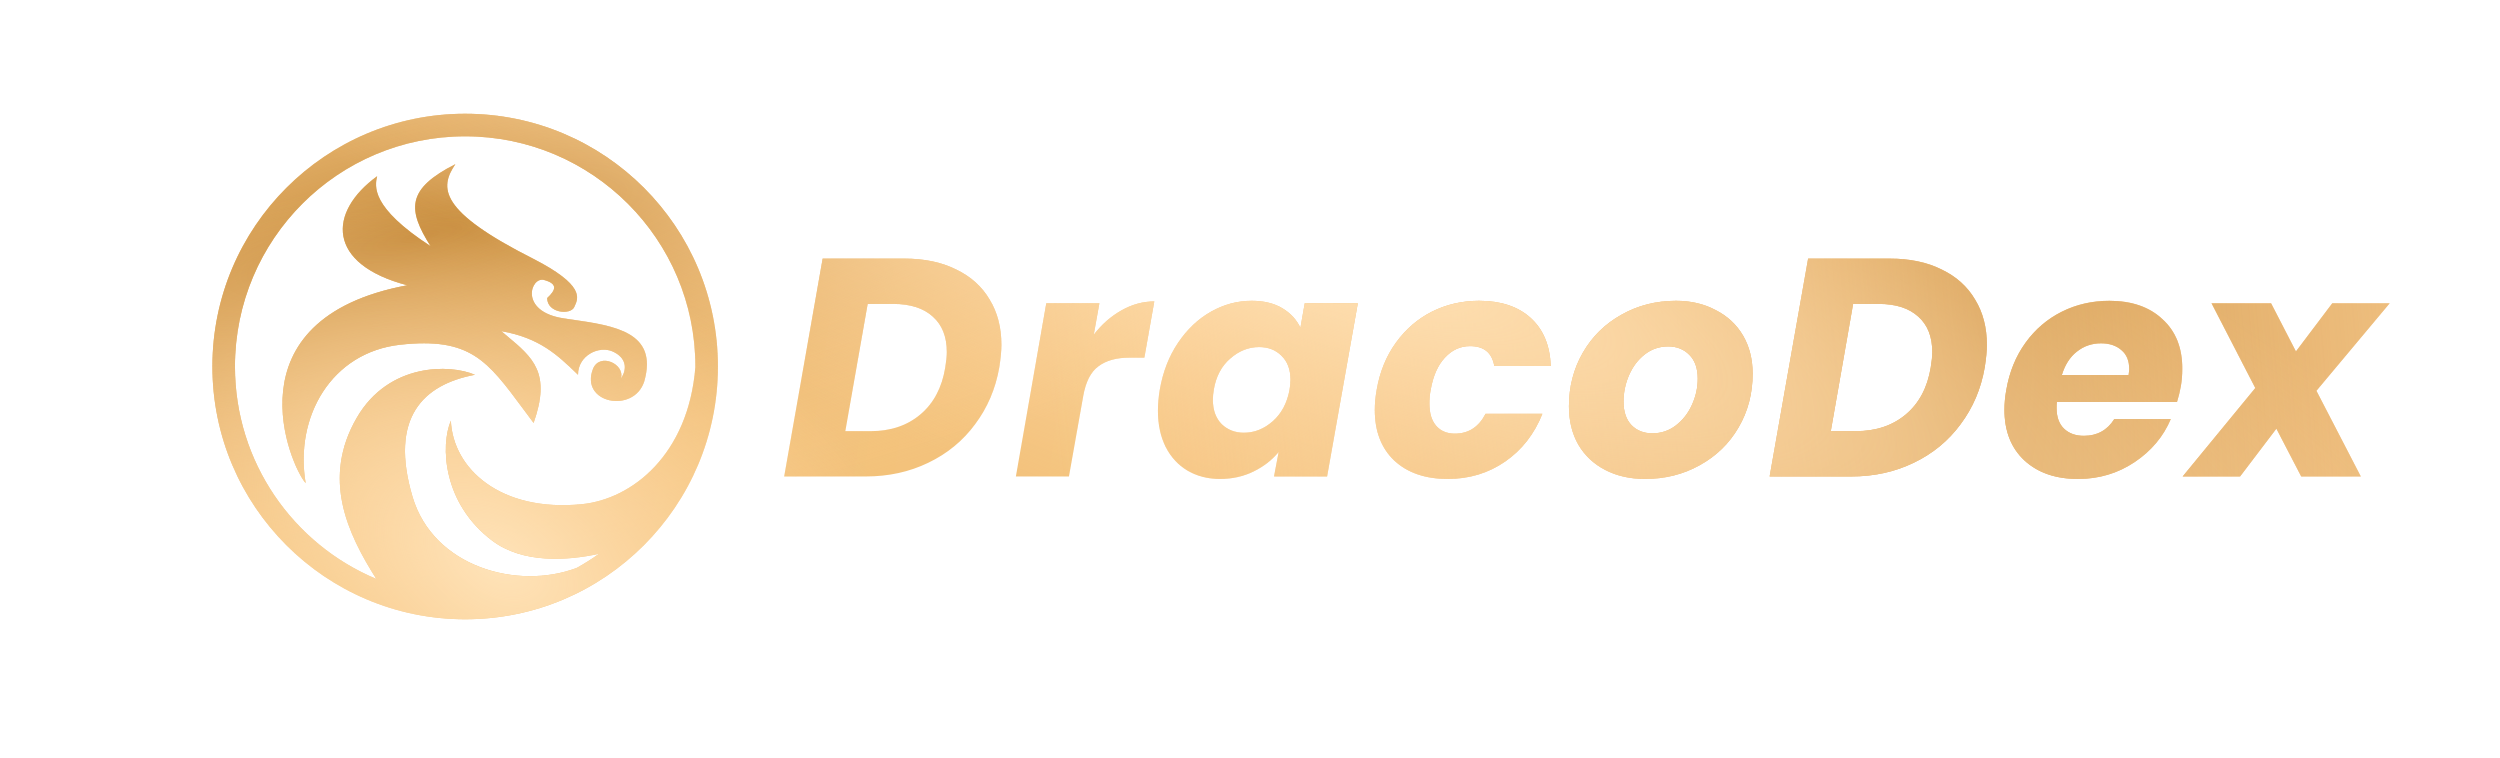 <svg width="211" height="64" viewBox="0 0 211 64" fill="none" xmlns="http://www.w3.org/2000/svg">
<g filter="url(#filter0_ii_774_3128)">
<path fill-rule="evenodd" clip-rule="evenodd" d="M48.799 47.923C49.444 47.564 50.067 47.169 50.665 46.741C47.939 47.335 44.219 47.563 41.653 45.633C37.469 42.486 37.272 37.6 38.16 35.505C38.338 39.551 42.342 43.239 49.208 42.553C53.48 42.126 58.196 38.351 58.795 31.007L58.795 30.933C58.795 20.203 50.097 11.505 39.367 11.505C28.637 11.505 19.938 20.203 19.938 30.933C19.938 39.004 24.859 45.925 31.864 48.86C29.395 44.962 27.263 40.356 30.224 35.251C32.912 30.616 38.097 30.722 40.192 31.632C35.811 32.457 32.954 35.251 34.922 41.918C36.668 47.832 43.762 49.849 48.799 47.923ZM39.367 52.267C51.149 52.267 60.7 42.715 60.7 30.933C60.7 19.151 51.149 9.6 39.367 9.6C27.585 9.6 18.033 19.151 18.033 30.933C18.033 42.715 27.585 52.267 39.367 52.267ZM45.144 21.854C37.081 17.791 37.208 15.822 38.541 13.854C34.414 15.949 34.478 17.664 36.446 20.775C31.367 17.473 31.748 15.695 31.938 14.87C27.748 17.918 27.684 22.299 34.478 24.076C19.24 26.933 24.637 39.378 25.906 40.775C24.954 35.188 28.065 29.727 33.906 29.092C39.774 28.454 41.23 30.419 44.255 34.502C44.537 34.882 44.831 35.28 45.144 35.695C46.631 31.474 45.11 30.203 42.877 28.338L42.877 28.338L42.876 28.337L42.876 28.337C42.725 28.211 42.571 28.082 42.414 27.949C45.645 28.509 47.173 29.979 48.784 31.529L48.891 31.632C48.891 29.981 50.668 29.156 51.811 29.664C52.954 30.172 53.081 31.124 52.51 31.949C52.891 30.743 50.732 29.727 50.16 31.124C49.017 34.045 53.589 34.934 54.478 32.203C55.671 28.029 51.99 27.495 48.381 26.972C48.148 26.939 47.915 26.905 47.684 26.87C43.875 26.299 44.891 23.314 46.033 23.632C47.176 23.949 47.049 24.457 46.287 25.156C46.287 26.426 48.256 26.616 48.573 25.918C48.584 25.894 48.595 25.87 48.607 25.845L48.607 25.845L48.607 25.844C48.933 25.143 49.435 24.061 45.144 21.854ZM80.803 22.742C79.581 22.131 78.123 21.826 76.428 21.826H69.539L66.291 40.214H73.18C75.101 40.214 76.856 39.83 78.445 39.062C80.052 38.293 81.371 37.211 82.401 35.813C83.449 34.416 84.13 32.819 84.444 31.02C84.566 30.252 84.627 29.614 84.627 29.108C84.627 27.641 84.296 26.366 83.632 25.283C82.986 24.183 82.043 23.336 80.803 22.742ZM77.791 34.975C76.673 35.918 75.267 36.39 73.573 36.39H71.452L73.338 25.65H75.486C76.935 25.65 78.053 26.008 78.838 26.724C79.624 27.422 80.017 28.418 80.017 29.71C80.017 30.059 79.974 30.496 79.886 31.02C79.607 32.714 78.908 34.032 77.791 34.975ZM94.753 26.2C93.88 26.689 93.103 27.37 92.422 28.243L92.894 25.598H88.414L85.847 40.214H90.326L91.531 33.43C91.741 32.225 92.169 31.387 92.815 30.915C93.461 30.426 94.343 30.182 95.461 30.182H96.692L97.53 25.44C96.57 25.44 95.644 25.694 94.753 26.2ZM97.995 32.88C98.256 31.378 98.772 30.059 99.54 28.924C100.308 27.789 101.234 26.916 102.317 26.305C103.399 25.694 104.543 25.388 105.748 25.388C106.778 25.388 107.643 25.598 108.341 26.017C109.04 26.436 109.546 26.986 109.861 27.667L110.227 25.598H114.707L112.113 40.214H107.634L108.027 38.145C107.468 38.826 106.761 39.376 105.905 39.795C105.05 40.214 104.107 40.424 103.076 40.424C102.046 40.424 101.129 40.188 100.326 39.716C99.54 39.245 98.929 38.581 98.492 37.726C98.056 36.852 97.837 35.831 97.837 34.661C97.837 34.102 97.89 33.508 97.995 32.88ZM108.944 32.906C108.996 32.592 109.022 32.303 109.022 32.041C109.022 31.186 108.769 30.513 108.263 30.024C107.774 29.535 107.145 29.291 106.377 29.291C105.486 29.291 104.674 29.614 103.941 30.26C103.207 30.889 102.744 31.762 102.552 32.88C102.5 33.194 102.474 33.482 102.474 33.744C102.474 34.6 102.718 35.281 103.207 35.787C103.714 36.276 104.342 36.521 105.093 36.521C105.984 36.521 106.796 36.198 107.529 35.551C108.263 34.905 108.734 34.023 108.944 32.906ZM117.921 28.924C117.1 30.059 116.559 31.387 116.297 32.906C116.192 33.5 116.14 34.067 116.14 34.608C116.14 36.407 116.69 37.83 117.79 38.878C118.908 39.908 120.409 40.424 122.295 40.424C124.112 40.424 125.727 39.935 127.141 38.957C128.556 37.979 129.604 36.634 130.285 34.923H125.491C124.915 36.041 124.051 36.599 122.898 36.599C122.234 36.599 121.71 36.381 121.326 35.944C120.942 35.508 120.75 34.879 120.75 34.058C120.75 33.657 120.785 33.273 120.855 32.906C121.064 31.718 121.466 30.81 122.06 30.182C122.653 29.535 123.361 29.212 124.182 29.212C125.352 29.212 126.033 29.771 126.225 30.889H130.992C130.922 29.142 130.355 27.789 129.289 26.829C128.224 25.868 126.775 25.388 124.941 25.388C123.509 25.388 122.182 25.694 120.96 26.305C119.755 26.916 118.742 27.789 117.921 28.924ZM138.941 40.424C137.684 40.424 136.566 40.17 135.588 39.664C134.61 39.158 133.851 38.442 133.31 37.516C132.786 36.591 132.524 35.517 132.524 34.294C132.524 32.635 132.917 31.125 133.702 29.762C134.488 28.4 135.571 27.335 136.951 26.567C138.33 25.781 139.867 25.388 141.561 25.388C142.818 25.388 143.936 25.65 144.914 26.174C145.909 26.68 146.677 27.396 147.219 28.322C147.76 29.247 148.031 30.321 148.031 31.544C148.031 33.22 147.629 34.739 146.826 36.102C146.04 37.446 144.949 38.503 143.552 39.271C142.172 40.039 140.635 40.424 138.941 40.424ZM139.57 36.573C140.303 36.573 140.958 36.355 141.535 35.918C142.128 35.464 142.582 34.888 142.897 34.189C143.229 33.473 143.394 32.731 143.394 31.963C143.394 31.09 143.159 30.417 142.687 29.946C142.216 29.474 141.622 29.239 140.906 29.239C140.155 29.239 139.491 29.466 138.915 29.92C138.356 30.356 137.92 30.933 137.605 31.648C137.291 32.364 137.134 33.115 137.134 33.901C137.134 34.757 137.361 35.42 137.815 35.892C138.269 36.346 138.854 36.573 139.57 36.573ZM163.976 22.742C162.754 22.131 161.295 21.826 159.602 21.826H152.712L149.464 40.214H156.353C158.274 40.214 160.029 39.83 161.618 39.062C163.225 38.293 164.544 37.211 165.574 35.813C166.622 34.416 167.303 32.819 167.617 31.02C167.739 30.252 167.8 29.614 167.8 29.108C167.8 27.641 167.469 26.366 166.805 25.283C166.159 24.183 165.216 23.336 163.976 22.742ZM160.964 34.975C159.846 35.918 158.44 36.39 156.746 36.39H154.625L156.511 25.65H158.659C160.108 25.65 161.226 26.008 162.011 26.724C162.797 27.422 163.19 28.418 163.19 29.71C163.19 30.059 163.147 30.496 163.059 31.02C162.78 32.714 162.081 34.032 160.964 34.975ZM178.136 25.388C180.022 25.388 181.515 25.903 182.615 26.933C183.733 27.946 184.292 29.335 184.292 31.098C184.292 31.675 184.248 32.19 184.161 32.644C184.091 33.045 183.986 33.473 183.846 33.927H173.709C173.691 34.032 173.683 34.198 173.683 34.425C173.683 35.194 173.892 35.779 174.311 36.18C174.731 36.582 175.289 36.783 175.988 36.783C177.106 36.783 177.961 36.311 178.555 35.368H183.322C182.694 36.852 181.672 38.066 180.258 39.009C178.843 39.952 177.254 40.424 175.49 40.424C173.604 40.424 172.094 39.9 170.959 38.852C169.841 37.804 169.282 36.381 169.282 34.582C169.282 34.041 169.334 33.482 169.439 32.906C169.701 31.387 170.243 30.059 171.063 28.924C171.884 27.789 172.906 26.916 174.128 26.305C175.35 25.694 176.686 25.388 178.136 25.388ZM179.76 31.648C179.795 31.404 179.812 31.238 179.812 31.151C179.812 30.452 179.594 29.92 179.157 29.553C178.721 29.169 178.145 28.977 177.429 28.977C176.66 28.977 175.979 29.212 175.385 29.684C174.809 30.138 174.39 30.793 174.128 31.648H179.76ZM194.33 40.214H199.359L195.613 32.984L201.795 25.598H196.949L193.884 29.658L191.789 25.598H186.759L190.453 32.749L184.323 40.214H189.169L192.234 36.18L194.33 40.214Z" fill="url(#paint0_linear_774_3128)"/>
<path fill-rule="evenodd" clip-rule="evenodd" d="M48.799 47.923C49.444 47.564 50.067 47.169 50.665 46.741C47.939 47.335 44.219 47.563 41.653 45.633C37.469 42.486 37.272 37.6 38.16 35.505C38.338 39.551 42.342 43.239 49.208 42.553C53.48 42.126 58.196 38.351 58.795 31.007L58.795 30.933C58.795 20.203 50.097 11.505 39.367 11.505C28.637 11.505 19.938 20.203 19.938 30.933C19.938 39.004 24.859 45.925 31.864 48.86C29.395 44.962 27.263 40.356 30.224 35.251C32.912 30.616 38.097 30.722 40.192 31.632C35.811 32.457 32.954 35.251 34.922 41.918C36.668 47.832 43.762 49.849 48.799 47.923ZM39.367 52.267C51.149 52.267 60.7 42.715 60.7 30.933C60.7 19.151 51.149 9.6 39.367 9.6C27.585 9.6 18.033 19.151 18.033 30.933C18.033 42.715 27.585 52.267 39.367 52.267ZM45.144 21.854C37.081 17.791 37.208 15.822 38.541 13.854C34.414 15.949 34.478 17.664 36.446 20.775C31.367 17.473 31.748 15.695 31.938 14.87C27.748 17.918 27.684 22.299 34.478 24.076C19.24 26.933 24.637 39.378 25.906 40.775C24.954 35.188 28.065 29.727 33.906 29.092C39.774 28.454 41.23 30.419 44.255 34.502C44.537 34.882 44.831 35.28 45.144 35.695C46.631 31.474 45.11 30.203 42.877 28.338L42.877 28.338L42.876 28.337L42.876 28.337C42.725 28.211 42.571 28.082 42.414 27.949C45.645 28.509 47.173 29.979 48.784 31.529L48.891 31.632C48.891 29.981 50.668 29.156 51.811 29.664C52.954 30.172 53.081 31.124 52.51 31.949C52.891 30.743 50.732 29.727 50.16 31.124C49.017 34.045 53.589 34.934 54.478 32.203C55.671 28.029 51.99 27.495 48.381 26.972C48.148 26.939 47.915 26.905 47.684 26.87C43.875 26.299 44.891 23.314 46.033 23.632C47.176 23.949 47.049 24.457 46.287 25.156C46.287 26.426 48.256 26.616 48.573 25.918C48.584 25.894 48.595 25.87 48.607 25.845L48.607 25.845L48.607 25.844C48.933 25.143 49.435 24.061 45.144 21.854ZM80.803 22.742C79.581 22.131 78.123 21.826 76.428 21.826H69.539L66.291 40.214H73.18C75.101 40.214 76.856 39.83 78.445 39.062C80.052 38.293 81.371 37.211 82.401 35.813C83.449 34.416 84.13 32.819 84.444 31.02C84.566 30.252 84.627 29.614 84.627 29.108C84.627 27.641 84.296 26.366 83.632 25.283C82.986 24.183 82.043 23.336 80.803 22.742ZM77.791 34.975C76.673 35.918 75.267 36.39 73.573 36.39H71.452L73.338 25.65H75.486C76.935 25.65 78.053 26.008 78.838 26.724C79.624 27.422 80.017 28.418 80.017 29.71C80.017 30.059 79.974 30.496 79.886 31.02C79.607 32.714 78.908 34.032 77.791 34.975ZM94.753 26.2C93.88 26.689 93.103 27.37 92.422 28.243L92.894 25.598H88.414L85.847 40.214H90.326L91.531 33.43C91.741 32.225 92.169 31.387 92.815 30.915C93.461 30.426 94.343 30.182 95.461 30.182H96.692L97.53 25.44C96.57 25.44 95.644 25.694 94.753 26.2ZM97.995 32.88C98.256 31.378 98.772 30.059 99.54 28.924C100.308 27.789 101.234 26.916 102.317 26.305C103.399 25.694 104.543 25.388 105.748 25.388C106.778 25.388 107.643 25.598 108.341 26.017C109.04 26.436 109.546 26.986 109.861 27.667L110.227 25.598H114.707L112.113 40.214H107.634L108.027 38.145C107.468 38.826 106.761 39.376 105.905 39.795C105.05 40.214 104.107 40.424 103.076 40.424C102.046 40.424 101.129 40.188 100.326 39.716C99.54 39.245 98.929 38.581 98.492 37.726C98.056 36.852 97.837 35.831 97.837 34.661C97.837 34.102 97.89 33.508 97.995 32.88ZM108.944 32.906C108.996 32.592 109.022 32.303 109.022 32.041C109.022 31.186 108.769 30.513 108.263 30.024C107.774 29.535 107.145 29.291 106.377 29.291C105.486 29.291 104.674 29.614 103.941 30.26C103.207 30.889 102.744 31.762 102.552 32.88C102.5 33.194 102.474 33.482 102.474 33.744C102.474 34.6 102.718 35.281 103.207 35.787C103.714 36.276 104.342 36.521 105.093 36.521C105.984 36.521 106.796 36.198 107.529 35.551C108.263 34.905 108.734 34.023 108.944 32.906ZM117.921 28.924C117.1 30.059 116.559 31.387 116.297 32.906C116.192 33.5 116.14 34.067 116.14 34.608C116.14 36.407 116.69 37.83 117.79 38.878C118.908 39.908 120.409 40.424 122.295 40.424C124.112 40.424 125.727 39.935 127.141 38.957C128.556 37.979 129.604 36.634 130.285 34.923H125.491C124.915 36.041 124.051 36.599 122.898 36.599C122.234 36.599 121.71 36.381 121.326 35.944C120.942 35.508 120.75 34.879 120.75 34.058C120.75 33.657 120.785 33.273 120.855 32.906C121.064 31.718 121.466 30.81 122.06 30.182C122.653 29.535 123.361 29.212 124.182 29.212C125.352 29.212 126.033 29.771 126.225 30.889H130.992C130.922 29.142 130.355 27.789 129.289 26.829C128.224 25.868 126.775 25.388 124.941 25.388C123.509 25.388 122.182 25.694 120.96 26.305C119.755 26.916 118.742 27.789 117.921 28.924ZM138.941 40.424C137.684 40.424 136.566 40.17 135.588 39.664C134.61 39.158 133.851 38.442 133.31 37.516C132.786 36.591 132.524 35.517 132.524 34.294C132.524 32.635 132.917 31.125 133.702 29.762C134.488 28.4 135.571 27.335 136.951 26.567C138.33 25.781 139.867 25.388 141.561 25.388C142.818 25.388 143.936 25.65 144.914 26.174C145.909 26.68 146.677 27.396 147.219 28.322C147.76 29.247 148.031 30.321 148.031 31.544C148.031 33.22 147.629 34.739 146.826 36.102C146.04 37.446 144.949 38.503 143.552 39.271C142.172 40.039 140.635 40.424 138.941 40.424ZM139.57 36.573C140.303 36.573 140.958 36.355 141.535 35.918C142.128 35.464 142.582 34.888 142.897 34.189C143.229 33.473 143.394 32.731 143.394 31.963C143.394 31.09 143.159 30.417 142.687 29.946C142.216 29.474 141.622 29.239 140.906 29.239C140.155 29.239 139.491 29.466 138.915 29.92C138.356 30.356 137.92 30.933 137.605 31.648C137.291 32.364 137.134 33.115 137.134 33.901C137.134 34.757 137.361 35.42 137.815 35.892C138.269 36.346 138.854 36.573 139.57 36.573ZM163.976 22.742C162.754 22.131 161.295 21.826 159.602 21.826H152.712L149.464 40.214H156.353C158.274 40.214 160.029 39.83 161.618 39.062C163.225 38.293 164.544 37.211 165.574 35.813C166.622 34.416 167.303 32.819 167.617 31.02C167.739 30.252 167.8 29.614 167.8 29.108C167.8 27.641 167.469 26.366 166.805 25.283C166.159 24.183 165.216 23.336 163.976 22.742ZM160.964 34.975C159.846 35.918 158.44 36.39 156.746 36.39H154.625L156.511 25.65H158.659C160.108 25.65 161.226 26.008 162.011 26.724C162.797 27.422 163.19 28.418 163.19 29.71C163.19 30.059 163.147 30.496 163.059 31.02C162.78 32.714 162.081 34.032 160.964 34.975ZM178.136 25.388C180.022 25.388 181.515 25.903 182.615 26.933C183.733 27.946 184.292 29.335 184.292 31.098C184.292 31.675 184.248 32.19 184.161 32.644C184.091 33.045 183.986 33.473 183.846 33.927H173.709C173.691 34.032 173.683 34.198 173.683 34.425C173.683 35.194 173.892 35.779 174.311 36.18C174.731 36.582 175.289 36.783 175.988 36.783C177.106 36.783 177.961 36.311 178.555 35.368H183.322C182.694 36.852 181.672 38.066 180.258 39.009C178.843 39.952 177.254 40.424 175.49 40.424C173.604 40.424 172.094 39.9 170.959 38.852C169.841 37.804 169.282 36.381 169.282 34.582C169.282 34.041 169.334 33.482 169.439 32.906C169.701 31.387 170.243 30.059 171.063 28.924C171.884 27.789 172.906 26.916 174.128 26.305C175.35 25.694 176.686 25.388 178.136 25.388ZM179.76 31.648C179.795 31.404 179.812 31.238 179.812 31.151C179.812 30.452 179.594 29.92 179.157 29.553C178.721 29.169 178.145 28.977 177.429 28.977C176.66 28.977 175.979 29.212 175.385 29.684C174.809 30.138 174.39 30.793 174.128 31.648H179.76ZM194.33 40.214H199.359L195.613 32.984L201.795 25.598H196.949L193.884 29.658L191.789 25.598H186.759L190.453 32.749L184.323 40.214H189.169L192.234 36.18L194.33 40.214Z" fill="url(#paint1_radial_774_3128)"/>
<path fill-rule="evenodd" clip-rule="evenodd" d="M48.799 47.923C49.444 47.564 50.067 47.169 50.665 46.741C47.939 47.335 44.219 47.563 41.653 45.633C37.469 42.486 37.272 37.6 38.16 35.505C38.338 39.551 42.342 43.239 49.208 42.553C53.48 42.126 58.196 38.351 58.795 31.007L58.795 30.933C58.795 20.203 50.097 11.505 39.367 11.505C28.637 11.505 19.938 20.203 19.938 30.933C19.938 39.004 24.859 45.925 31.864 48.86C29.395 44.962 27.263 40.356 30.224 35.251C32.912 30.616 38.097 30.722 40.192 31.632C35.811 32.457 32.954 35.251 34.922 41.918C36.668 47.832 43.762 49.849 48.799 47.923ZM39.367 52.267C51.149 52.267 60.7 42.715 60.7 30.933C60.7 19.151 51.149 9.6 39.367 9.6C27.585 9.6 18.033 19.151 18.033 30.933C18.033 42.715 27.585 52.267 39.367 52.267ZM45.144 21.854C37.081 17.791 37.208 15.822 38.541 13.854C34.414 15.949 34.478 17.664 36.446 20.775C31.367 17.473 31.748 15.695 31.938 14.87C27.748 17.918 27.684 22.299 34.478 24.076C19.24 26.933 24.637 39.378 25.906 40.775C24.954 35.188 28.065 29.727 33.906 29.092C39.774 28.454 41.23 30.419 44.255 34.502C44.537 34.882 44.831 35.28 45.144 35.695C46.631 31.474 45.11 30.203 42.877 28.338L42.877 28.338L42.876 28.337L42.876 28.337C42.725 28.211 42.571 28.082 42.414 27.949C45.645 28.509 47.173 29.979 48.784 31.529L48.891 31.632C48.891 29.981 50.668 29.156 51.811 29.664C52.954 30.172 53.081 31.124 52.51 31.949C52.891 30.743 50.732 29.727 50.16 31.124C49.017 34.045 53.589 34.934 54.478 32.203C55.671 28.029 51.99 27.495 48.381 26.972C48.148 26.939 47.915 26.905 47.684 26.87C43.875 26.299 44.891 23.314 46.033 23.632C47.176 23.949 47.049 24.457 46.287 25.156C46.287 26.426 48.256 26.616 48.573 25.918C48.584 25.894 48.595 25.87 48.607 25.845L48.607 25.845L48.607 25.844C48.933 25.143 49.435 24.061 45.144 21.854ZM80.803 22.742C79.581 22.131 78.123 21.826 76.428 21.826H69.539L66.291 40.214H73.18C75.101 40.214 76.856 39.83 78.445 39.062C80.052 38.293 81.371 37.211 82.401 35.813C83.449 34.416 84.13 32.819 84.444 31.02C84.566 30.252 84.627 29.614 84.627 29.108C84.627 27.641 84.296 26.366 83.632 25.283C82.986 24.183 82.043 23.336 80.803 22.742ZM77.791 34.975C76.673 35.918 75.267 36.39 73.573 36.39H71.452L73.338 25.65H75.486C76.935 25.65 78.053 26.008 78.838 26.724C79.624 27.422 80.017 28.418 80.017 29.71C80.017 30.059 79.974 30.496 79.886 31.02C79.607 32.714 78.908 34.032 77.791 34.975ZM94.753 26.2C93.88 26.689 93.103 27.37 92.422 28.243L92.894 25.598H88.414L85.847 40.214H90.326L91.531 33.43C91.741 32.225 92.169 31.387 92.815 30.915C93.461 30.426 94.343 30.182 95.461 30.182H96.692L97.53 25.44C96.57 25.44 95.644 25.694 94.753 26.2ZM97.995 32.88C98.256 31.378 98.772 30.059 99.54 28.924C100.308 27.789 101.234 26.916 102.317 26.305C103.399 25.694 104.543 25.388 105.748 25.388C106.778 25.388 107.643 25.598 108.341 26.017C109.04 26.436 109.546 26.986 109.861 27.667L110.227 25.598H114.707L112.113 40.214H107.634L108.027 38.145C107.468 38.826 106.761 39.376 105.905 39.795C105.05 40.214 104.107 40.424 103.076 40.424C102.046 40.424 101.129 40.188 100.326 39.716C99.54 39.245 98.929 38.581 98.492 37.726C98.056 36.852 97.837 35.831 97.837 34.661C97.837 34.102 97.89 33.508 97.995 32.88ZM108.944 32.906C108.996 32.592 109.022 32.303 109.022 32.041C109.022 31.186 108.769 30.513 108.263 30.024C107.774 29.535 107.145 29.291 106.377 29.291C105.486 29.291 104.674 29.614 103.941 30.26C103.207 30.889 102.744 31.762 102.552 32.88C102.5 33.194 102.474 33.482 102.474 33.744C102.474 34.6 102.718 35.281 103.207 35.787C103.714 36.276 104.342 36.521 105.093 36.521C105.984 36.521 106.796 36.198 107.529 35.551C108.263 34.905 108.734 34.023 108.944 32.906ZM117.921 28.924C117.1 30.059 116.559 31.387 116.297 32.906C116.192 33.5 116.14 34.067 116.14 34.608C116.14 36.407 116.69 37.83 117.79 38.878C118.908 39.908 120.409 40.424 122.295 40.424C124.112 40.424 125.727 39.935 127.141 38.957C128.556 37.979 129.604 36.634 130.285 34.923H125.491C124.915 36.041 124.051 36.599 122.898 36.599C122.234 36.599 121.71 36.381 121.326 35.944C120.942 35.508 120.75 34.879 120.75 34.058C120.75 33.657 120.785 33.273 120.855 32.906C121.064 31.718 121.466 30.81 122.06 30.182C122.653 29.535 123.361 29.212 124.182 29.212C125.352 29.212 126.033 29.771 126.225 30.889H130.992C130.922 29.142 130.355 27.789 129.289 26.829C128.224 25.868 126.775 25.388 124.941 25.388C123.509 25.388 122.182 25.694 120.96 26.305C119.755 26.916 118.742 27.789 117.921 28.924ZM138.941 40.424C137.684 40.424 136.566 40.17 135.588 39.664C134.61 39.158 133.851 38.442 133.31 37.516C132.786 36.591 132.524 35.517 132.524 34.294C132.524 32.635 132.917 31.125 133.702 29.762C134.488 28.4 135.571 27.335 136.951 26.567C138.33 25.781 139.867 25.388 141.561 25.388C142.818 25.388 143.936 25.65 144.914 26.174C145.909 26.68 146.677 27.396 147.219 28.322C147.76 29.247 148.031 30.321 148.031 31.544C148.031 33.22 147.629 34.739 146.826 36.102C146.04 37.446 144.949 38.503 143.552 39.271C142.172 40.039 140.635 40.424 138.941 40.424ZM139.57 36.573C140.303 36.573 140.958 36.355 141.535 35.918C142.128 35.464 142.582 34.888 142.897 34.189C143.229 33.473 143.394 32.731 143.394 31.963C143.394 31.09 143.159 30.417 142.687 29.946C142.216 29.474 141.622 29.239 140.906 29.239C140.155 29.239 139.491 29.466 138.915 29.92C138.356 30.356 137.92 30.933 137.605 31.648C137.291 32.364 137.134 33.115 137.134 33.901C137.134 34.757 137.361 35.42 137.815 35.892C138.269 36.346 138.854 36.573 139.57 36.573ZM163.976 22.742C162.754 22.131 161.295 21.826 159.602 21.826H152.712L149.464 40.214H156.353C158.274 40.214 160.029 39.83 161.618 39.062C163.225 38.293 164.544 37.211 165.574 35.813C166.622 34.416 167.303 32.819 167.617 31.02C167.739 30.252 167.8 29.614 167.8 29.108C167.8 27.641 167.469 26.366 166.805 25.283C166.159 24.183 165.216 23.336 163.976 22.742ZM160.964 34.975C159.846 35.918 158.44 36.39 156.746 36.39H154.625L156.511 25.65H158.659C160.108 25.65 161.226 26.008 162.011 26.724C162.797 27.422 163.19 28.418 163.19 29.71C163.19 30.059 163.147 30.496 163.059 31.02C162.78 32.714 162.081 34.032 160.964 34.975ZM178.136 25.388C180.022 25.388 181.515 25.903 182.615 26.933C183.733 27.946 184.292 29.335 184.292 31.098C184.292 31.675 184.248 32.19 184.161 32.644C184.091 33.045 183.986 33.473 183.846 33.927H173.709C173.691 34.032 173.683 34.198 173.683 34.425C173.683 35.194 173.892 35.779 174.311 36.18C174.731 36.582 175.289 36.783 175.988 36.783C177.106 36.783 177.961 36.311 178.555 35.368H183.322C182.694 36.852 181.672 38.066 180.258 39.009C178.843 39.952 177.254 40.424 175.49 40.424C173.604 40.424 172.094 39.9 170.959 38.852C169.841 37.804 169.282 36.381 169.282 34.582C169.282 34.041 169.334 33.482 169.439 32.906C169.701 31.387 170.243 30.059 171.063 28.924C171.884 27.789 172.906 26.916 174.128 26.305C175.35 25.694 176.686 25.388 178.136 25.388ZM179.76 31.648C179.795 31.404 179.812 31.238 179.812 31.151C179.812 30.452 179.594 29.92 179.157 29.553C178.721 29.169 178.145 28.977 177.429 28.977C176.66 28.977 175.979 29.212 175.385 29.684C174.809 30.138 174.39 30.793 174.128 31.648H179.76ZM194.33 40.214H199.359L195.613 32.984L201.795 25.598H196.949L193.884 29.658L191.789 25.598H186.759L190.453 32.749L184.323 40.214H189.169L192.234 36.18L194.33 40.214Z" fill="url(#paint2_radial_774_3128)"/>
<path fill-rule="evenodd" clip-rule="evenodd" d="M48.799 47.923C49.444 47.564 50.067 47.169 50.665 46.741C47.939 47.335 44.219 47.563 41.653 45.633C37.469 42.486 37.272 37.6 38.16 35.505C38.338 39.551 42.342 43.239 49.208 42.553C53.48 42.126 58.196 38.351 58.795 31.007L58.795 30.933C58.795 20.203 50.097 11.505 39.367 11.505C28.637 11.505 19.938 20.203 19.938 30.933C19.938 39.004 24.859 45.925 31.864 48.86C29.395 44.962 27.263 40.356 30.224 35.251C32.912 30.616 38.097 30.722 40.192 31.632C35.811 32.457 32.954 35.251 34.922 41.918C36.668 47.832 43.762 49.849 48.799 47.923ZM39.367 52.267C51.149 52.267 60.7 42.715 60.7 30.933C60.7 19.151 51.149 9.6 39.367 9.6C27.585 9.6 18.033 19.151 18.033 30.933C18.033 42.715 27.585 52.267 39.367 52.267ZM45.144 21.854C37.081 17.791 37.208 15.822 38.541 13.854C34.414 15.949 34.478 17.664 36.446 20.775C31.367 17.473 31.748 15.695 31.938 14.87C27.748 17.918 27.684 22.299 34.478 24.076C19.24 26.933 24.637 39.378 25.906 40.775C24.954 35.188 28.065 29.727 33.906 29.092C39.774 28.454 41.23 30.419 44.255 34.502C44.537 34.882 44.831 35.28 45.144 35.695C46.631 31.474 45.11 30.203 42.877 28.338L42.877 28.338L42.876 28.337L42.876 28.337C42.725 28.211 42.571 28.082 42.414 27.949C45.645 28.509 47.173 29.979 48.784 31.529L48.891 31.632C48.891 29.981 50.668 29.156 51.811 29.664C52.954 30.172 53.081 31.124 52.51 31.949C52.891 30.743 50.732 29.727 50.16 31.124C49.017 34.045 53.589 34.934 54.478 32.203C55.671 28.029 51.99 27.495 48.381 26.972C48.148 26.939 47.915 26.905 47.684 26.87C43.875 26.299 44.891 23.314 46.033 23.632C47.176 23.949 47.049 24.457 46.287 25.156C46.287 26.426 48.256 26.616 48.573 25.918C48.584 25.894 48.595 25.87 48.607 25.845L48.607 25.845L48.607 25.844C48.933 25.143 49.435 24.061 45.144 21.854ZM80.803 22.742C79.581 22.131 78.123 21.826 76.428 21.826H69.539L66.291 40.214H73.18C75.101 40.214 76.856 39.83 78.445 39.062C80.052 38.293 81.371 37.211 82.401 35.813C83.449 34.416 84.13 32.819 84.444 31.02C84.566 30.252 84.627 29.614 84.627 29.108C84.627 27.641 84.296 26.366 83.632 25.283C82.986 24.183 82.043 23.336 80.803 22.742ZM77.791 34.975C76.673 35.918 75.267 36.39 73.573 36.39H71.452L73.338 25.65H75.486C76.935 25.65 78.053 26.008 78.838 26.724C79.624 27.422 80.017 28.418 80.017 29.71C80.017 30.059 79.974 30.496 79.886 31.02C79.607 32.714 78.908 34.032 77.791 34.975ZM94.753 26.2C93.88 26.689 93.103 27.37 92.422 28.243L92.894 25.598H88.414L85.847 40.214H90.326L91.531 33.43C91.741 32.225 92.169 31.387 92.815 30.915C93.461 30.426 94.343 30.182 95.461 30.182H96.692L97.53 25.44C96.57 25.44 95.644 25.694 94.753 26.2ZM97.995 32.88C98.256 31.378 98.772 30.059 99.54 28.924C100.308 27.789 101.234 26.916 102.317 26.305C103.399 25.694 104.543 25.388 105.748 25.388C106.778 25.388 107.643 25.598 108.341 26.017C109.04 26.436 109.546 26.986 109.861 27.667L110.227 25.598H114.707L112.113 40.214H107.634L108.027 38.145C107.468 38.826 106.761 39.376 105.905 39.795C105.05 40.214 104.107 40.424 103.076 40.424C102.046 40.424 101.129 40.188 100.326 39.716C99.54 39.245 98.929 38.581 98.492 37.726C98.056 36.852 97.837 35.831 97.837 34.661C97.837 34.102 97.89 33.508 97.995 32.88ZM108.944 32.906C108.996 32.592 109.022 32.303 109.022 32.041C109.022 31.186 108.769 30.513 108.263 30.024C107.774 29.535 107.145 29.291 106.377 29.291C105.486 29.291 104.674 29.614 103.941 30.26C103.207 30.889 102.744 31.762 102.552 32.88C102.5 33.194 102.474 33.482 102.474 33.744C102.474 34.6 102.718 35.281 103.207 35.787C103.714 36.276 104.342 36.521 105.093 36.521C105.984 36.521 106.796 36.198 107.529 35.551C108.263 34.905 108.734 34.023 108.944 32.906ZM117.921 28.924C117.1 30.059 116.559 31.387 116.297 32.906C116.192 33.5 116.14 34.067 116.14 34.608C116.14 36.407 116.69 37.83 117.79 38.878C118.908 39.908 120.409 40.424 122.295 40.424C124.112 40.424 125.727 39.935 127.141 38.957C128.556 37.979 129.604 36.634 130.285 34.923H125.491C124.915 36.041 124.051 36.599 122.898 36.599C122.234 36.599 121.71 36.381 121.326 35.944C120.942 35.508 120.75 34.879 120.75 34.058C120.75 33.657 120.785 33.273 120.855 32.906C121.064 31.718 121.466 30.81 122.06 30.182C122.653 29.535 123.361 29.212 124.182 29.212C125.352 29.212 126.033 29.771 126.225 30.889H130.992C130.922 29.142 130.355 27.789 129.289 26.829C128.224 25.868 126.775 25.388 124.941 25.388C123.509 25.388 122.182 25.694 120.96 26.305C119.755 26.916 118.742 27.789 117.921 28.924ZM138.941 40.424C137.684 40.424 136.566 40.17 135.588 39.664C134.61 39.158 133.851 38.442 133.31 37.516C132.786 36.591 132.524 35.517 132.524 34.294C132.524 32.635 132.917 31.125 133.702 29.762C134.488 28.4 135.571 27.335 136.951 26.567C138.33 25.781 139.867 25.388 141.561 25.388C142.818 25.388 143.936 25.65 144.914 26.174C145.909 26.68 146.677 27.396 147.219 28.322C147.76 29.247 148.031 30.321 148.031 31.544C148.031 33.22 147.629 34.739 146.826 36.102C146.04 37.446 144.949 38.503 143.552 39.271C142.172 40.039 140.635 40.424 138.941 40.424ZM139.57 36.573C140.303 36.573 140.958 36.355 141.535 35.918C142.128 35.464 142.582 34.888 142.897 34.189C143.229 33.473 143.394 32.731 143.394 31.963C143.394 31.09 143.159 30.417 142.687 29.946C142.216 29.474 141.622 29.239 140.906 29.239C140.155 29.239 139.491 29.466 138.915 29.92C138.356 30.356 137.92 30.933 137.605 31.648C137.291 32.364 137.134 33.115 137.134 33.901C137.134 34.757 137.361 35.42 137.815 35.892C138.269 36.346 138.854 36.573 139.57 36.573ZM163.976 22.742C162.754 22.131 161.295 21.826 159.602 21.826H152.712L149.464 40.214H156.353C158.274 40.214 160.029 39.83 161.618 39.062C163.225 38.293 164.544 37.211 165.574 35.813C166.622 34.416 167.303 32.819 167.617 31.02C167.739 30.252 167.8 29.614 167.8 29.108C167.8 27.641 167.469 26.366 166.805 25.283C166.159 24.183 165.216 23.336 163.976 22.742ZM160.964 34.975C159.846 35.918 158.44 36.39 156.746 36.39H154.625L156.511 25.65H158.659C160.108 25.65 161.226 26.008 162.011 26.724C162.797 27.422 163.19 28.418 163.19 29.71C163.19 30.059 163.147 30.496 163.059 31.02C162.78 32.714 162.081 34.032 160.964 34.975ZM178.136 25.388C180.022 25.388 181.515 25.903 182.615 26.933C183.733 27.946 184.292 29.335 184.292 31.098C184.292 31.675 184.248 32.19 184.161 32.644C184.091 33.045 183.986 33.473 183.846 33.927H173.709C173.691 34.032 173.683 34.198 173.683 34.425C173.683 35.194 173.892 35.779 174.311 36.18C174.731 36.582 175.289 36.783 175.988 36.783C177.106 36.783 177.961 36.311 178.555 35.368H183.322C182.694 36.852 181.672 38.066 180.258 39.009C178.843 39.952 177.254 40.424 175.49 40.424C173.604 40.424 172.094 39.9 170.959 38.852C169.841 37.804 169.282 36.381 169.282 34.582C169.282 34.041 169.334 33.482 169.439 32.906C169.701 31.387 170.243 30.059 171.063 28.924C171.884 27.789 172.906 26.916 174.128 26.305C175.35 25.694 176.686 25.388 178.136 25.388ZM179.76 31.648C179.795 31.404 179.812 31.238 179.812 31.151C179.812 30.452 179.594 29.92 179.157 29.553C178.721 29.169 178.145 28.977 177.429 28.977C176.66 28.977 175.979 29.212 175.385 29.684C174.809 30.138 174.39 30.793 174.128 31.648H179.76ZM194.33 40.214H199.359L195.613 32.984L201.795 25.598H196.949L193.884 29.658L191.789 25.598H186.759L190.453 32.749L184.323 40.214H189.169L192.234 36.18L194.33 40.214Z" fill="url(#paint3_radial_774_3128)"/>
<path fill-rule="evenodd" clip-rule="evenodd" d="M48.799 47.923C49.444 47.564 50.067 47.169 50.665 46.741C47.939 47.335 44.219 47.563 41.653 45.633C37.469 42.486 37.272 37.6 38.16 35.505C38.338 39.551 42.342 43.239 49.208 42.553C53.48 42.126 58.196 38.351 58.795 31.007L58.795 30.933C58.795 20.203 50.097 11.505 39.367 11.505C28.637 11.505 19.938 20.203 19.938 30.933C19.938 39.004 24.859 45.925 31.864 48.86C29.395 44.962 27.263 40.356 30.224 35.251C32.912 30.616 38.097 30.722 40.192 31.632C35.811 32.457 32.954 35.251 34.922 41.918C36.668 47.832 43.762 49.849 48.799 47.923ZM39.367 52.267C51.149 52.267 60.7 42.715 60.7 30.933C60.7 19.151 51.149 9.6 39.367 9.6C27.585 9.6 18.033 19.151 18.033 30.933C18.033 42.715 27.585 52.267 39.367 52.267ZM45.144 21.854C37.081 17.791 37.208 15.822 38.541 13.854C34.414 15.949 34.478 17.664 36.446 20.775C31.367 17.473 31.748 15.695 31.938 14.87C27.748 17.918 27.684 22.299 34.478 24.076C19.24 26.933 24.637 39.378 25.906 40.775C24.954 35.188 28.065 29.727 33.906 29.092C39.774 28.454 41.23 30.419 44.255 34.502C44.537 34.882 44.831 35.28 45.144 35.695C46.631 31.474 45.11 30.203 42.877 28.338L42.877 28.338L42.876 28.337L42.876 28.337C42.725 28.211 42.571 28.082 42.414 27.949C45.645 28.509 47.173 29.979 48.784 31.529L48.891 31.632C48.891 29.981 50.668 29.156 51.811 29.664C52.954 30.172 53.081 31.124 52.51 31.949C52.891 30.743 50.732 29.727 50.16 31.124C49.017 34.045 53.589 34.934 54.478 32.203C55.671 28.029 51.99 27.495 48.381 26.972C48.148 26.939 47.915 26.905 47.684 26.87C43.875 26.299 44.891 23.314 46.033 23.632C47.176 23.949 47.049 24.457 46.287 25.156C46.287 26.426 48.256 26.616 48.573 25.918C48.584 25.894 48.595 25.87 48.607 25.845L48.607 25.845L48.607 25.844C48.933 25.143 49.435 24.061 45.144 21.854ZM80.803 22.742C79.581 22.131 78.123 21.826 76.428 21.826H69.539L66.291 40.214H73.18C75.101 40.214 76.856 39.83 78.445 39.062C80.052 38.293 81.371 37.211 82.401 35.813C83.449 34.416 84.13 32.819 84.444 31.02C84.566 30.252 84.627 29.614 84.627 29.108C84.627 27.641 84.296 26.366 83.632 25.283C82.986 24.183 82.043 23.336 80.803 22.742ZM77.791 34.975C76.673 35.918 75.267 36.39 73.573 36.39H71.452L73.338 25.65H75.486C76.935 25.65 78.053 26.008 78.838 26.724C79.624 27.422 80.017 28.418 80.017 29.71C80.017 30.059 79.974 30.496 79.886 31.02C79.607 32.714 78.908 34.032 77.791 34.975ZM94.753 26.2C93.88 26.689 93.103 27.37 92.422 28.243L92.894 25.598H88.414L85.847 40.214H90.326L91.531 33.43C91.741 32.225 92.169 31.387 92.815 30.915C93.461 30.426 94.343 30.182 95.461 30.182H96.692L97.53 25.44C96.57 25.44 95.644 25.694 94.753 26.2ZM97.995 32.88C98.256 31.378 98.772 30.059 99.54 28.924C100.308 27.789 101.234 26.916 102.317 26.305C103.399 25.694 104.543 25.388 105.748 25.388C106.778 25.388 107.643 25.598 108.341 26.017C109.04 26.436 109.546 26.986 109.861 27.667L110.227 25.598H114.707L112.113 40.214H107.634L108.027 38.145C107.468 38.826 106.761 39.376 105.905 39.795C105.05 40.214 104.107 40.424 103.076 40.424C102.046 40.424 101.129 40.188 100.326 39.716C99.54 39.245 98.929 38.581 98.492 37.726C98.056 36.852 97.837 35.831 97.837 34.661C97.837 34.102 97.89 33.508 97.995 32.88ZM108.944 32.906C108.996 32.592 109.022 32.303 109.022 32.041C109.022 31.186 108.769 30.513 108.263 30.024C107.774 29.535 107.145 29.291 106.377 29.291C105.486 29.291 104.674 29.614 103.941 30.26C103.207 30.889 102.744 31.762 102.552 32.88C102.5 33.194 102.474 33.482 102.474 33.744C102.474 34.6 102.718 35.281 103.207 35.787C103.714 36.276 104.342 36.521 105.093 36.521C105.984 36.521 106.796 36.198 107.529 35.551C108.263 34.905 108.734 34.023 108.944 32.906ZM117.921 28.924C117.1 30.059 116.559 31.387 116.297 32.906C116.192 33.5 116.14 34.067 116.14 34.608C116.14 36.407 116.69 37.83 117.79 38.878C118.908 39.908 120.409 40.424 122.295 40.424C124.112 40.424 125.727 39.935 127.141 38.957C128.556 37.979 129.604 36.634 130.285 34.923H125.491C124.915 36.041 124.051 36.599 122.898 36.599C122.234 36.599 121.71 36.381 121.326 35.944C120.942 35.508 120.75 34.879 120.75 34.058C120.75 33.657 120.785 33.273 120.855 32.906C121.064 31.718 121.466 30.81 122.06 30.182C122.653 29.535 123.361 29.212 124.182 29.212C125.352 29.212 126.033 29.771 126.225 30.889H130.992C130.922 29.142 130.355 27.789 129.289 26.829C128.224 25.868 126.775 25.388 124.941 25.388C123.509 25.388 122.182 25.694 120.96 26.305C119.755 26.916 118.742 27.789 117.921 28.924ZM138.941 40.424C137.684 40.424 136.566 40.17 135.588 39.664C134.61 39.158 133.851 38.442 133.31 37.516C132.786 36.591 132.524 35.517 132.524 34.294C132.524 32.635 132.917 31.125 133.702 29.762C134.488 28.4 135.571 27.335 136.951 26.567C138.33 25.781 139.867 25.388 141.561 25.388C142.818 25.388 143.936 25.65 144.914 26.174C145.909 26.68 146.677 27.396 147.219 28.322C147.76 29.247 148.031 30.321 148.031 31.544C148.031 33.22 147.629 34.739 146.826 36.102C146.04 37.446 144.949 38.503 143.552 39.271C142.172 40.039 140.635 40.424 138.941 40.424ZM139.57 36.573C140.303 36.573 140.958 36.355 141.535 35.918C142.128 35.464 142.582 34.888 142.897 34.189C143.229 33.473 143.394 32.731 143.394 31.963C143.394 31.09 143.159 30.417 142.687 29.946C142.216 29.474 141.622 29.239 140.906 29.239C140.155 29.239 139.491 29.466 138.915 29.92C138.356 30.356 137.92 30.933 137.605 31.648C137.291 32.364 137.134 33.115 137.134 33.901C137.134 34.757 137.361 35.42 137.815 35.892C138.269 36.346 138.854 36.573 139.57 36.573ZM163.976 22.742C162.754 22.131 161.295 21.826 159.602 21.826H152.712L149.464 40.214H156.353C158.274 40.214 160.029 39.83 161.618 39.062C163.225 38.293 164.544 37.211 165.574 35.813C166.622 34.416 167.303 32.819 167.617 31.02C167.739 30.252 167.8 29.614 167.8 29.108C167.8 27.641 167.469 26.366 166.805 25.283C166.159 24.183 165.216 23.336 163.976 22.742ZM160.964 34.975C159.846 35.918 158.44 36.39 156.746 36.39H154.625L156.511 25.65H158.659C160.108 25.65 161.226 26.008 162.011 26.724C162.797 27.422 163.19 28.418 163.19 29.71C163.19 30.059 163.147 30.496 163.059 31.02C162.78 32.714 162.081 34.032 160.964 34.975ZM178.136 25.388C180.022 25.388 181.515 25.903 182.615 26.933C183.733 27.946 184.292 29.335 184.292 31.098C184.292 31.675 184.248 32.19 184.161 32.644C184.091 33.045 183.986 33.473 183.846 33.927H173.709C173.691 34.032 173.683 34.198 173.683 34.425C173.683 35.194 173.892 35.779 174.311 36.18C174.731 36.582 175.289 36.783 175.988 36.783C177.106 36.783 177.961 36.311 178.555 35.368H183.322C182.694 36.852 181.672 38.066 180.258 39.009C178.843 39.952 177.254 40.424 175.49 40.424C173.604 40.424 172.094 39.9 170.959 38.852C169.841 37.804 169.282 36.381 169.282 34.582C169.282 34.041 169.334 33.482 169.439 32.906C169.701 31.387 170.243 30.059 171.063 28.924C171.884 27.789 172.906 26.916 174.128 26.305C175.35 25.694 176.686 25.388 178.136 25.388ZM179.76 31.648C179.795 31.404 179.812 31.238 179.812 31.151C179.812 30.452 179.594 29.92 179.157 29.553C178.721 29.169 178.145 28.977 177.429 28.977C176.66 28.977 175.979 29.212 175.385 29.684C174.809 30.138 174.39 30.793 174.128 31.648H179.76ZM194.33 40.214H199.359L195.613 32.984L201.795 25.598H196.949L193.884 29.658L191.789 25.598H186.759L190.453 32.749L184.323 40.214H189.169L192.234 36.18L194.33 40.214Z" fill="url(#paint4_radial_774_3128)"/>
</g>
<defs>
<filter id="filter0_ii_774_3128" x="0.967" y="0" width="209.067" height="64" filterUnits="userSpaceOnUse" color-interpolation-filters="sRGB">
<feFlood flood-opacity="0" result="BackgroundImageFix"/>
<feBlend mode="normal" in="SourceGraphic" in2="BackgroundImageFix" result="shape"/>
<feColorMatrix in="SourceAlpha" type="matrix" values="0 0 0 0 0 0 0 0 0 0 0 0 0 0 0 0 0 0 127 0" result="hardAlpha"/>
<feOffset dx="0.213" dy="0.213"/>
<feComposite in2="hardAlpha" operator="arithmetic" k2="-1" k3="1"/>
<feColorMatrix type="matrix" values="0 0 0 0 0.952 0 0 0 0 0.903 0 0 0 0 0.865 0 0 0 1 0"/>
<feBlend mode="normal" in2="shape" result="effect1_innerShadow_774_3128"/>
<feColorMatrix in="SourceAlpha" type="matrix" values="0 0 0 0 0 0 0 0 0 0 0 0 0 0 0 0 0 0 127 0" result="hardAlpha"/>
<feOffset dx="-0.32" dy="-0.213"/>
<feComposite in2="hardAlpha" operator="arithmetic" k2="-1" k3="1"/>
<feColorMatrix type="matrix" values="0 0 0 0 0.185 0 0 0 0 0.151 0 0 0 0 0.124 0 0 0 1 0"/>
<feBlend mode="normal" in2="effect1_innerShadow_774_3128" result="effect2_innerShadow_774_3128"/>
</filter>
<linearGradient id="paint0_linear_774_3128" x1="1.328" y1="18.51" x2="210.705" y2="48.58" gradientUnits="userSpaceOnUse">
<stop stop-color="#EFBD70"/>
<stop offset="1" stop-color="#F9CA8D"/>
</linearGradient>
<radialGradient id="paint1_radial_774_3128" cx="0" cy="0" r="1" gradientUnits="userSpaceOnUse" gradientTransform="translate(35.296 20.18) rotate(76.76) scale(29.175 125.655)">
<stop stop-color="#C68B3B"/>
<stop offset="1" stop-color="#FFD59F" stop-opacity="0"/>
</radialGradient>
<radialGradient id="paint2_radial_774_3128" cx="0" cy="0" r="1" gradientUnits="userSpaceOnUse" gradientTransform="translate(168.384 26.863) rotate(174.408) scale(80.011 344.6)">
<stop stop-color="#D49D53"/>
<stop offset="1" stop-color="#FFD59F" stop-opacity="0"/>
</radialGradient>
<radialGradient id="paint3_radial_774_3128" cx="0" cy="0" r="1" gradientUnits="userSpaceOnUse" gradientTransform="translate(106.016 18.51) rotate(109.885) scale(27.832 119.868)">
<stop stop-color="#FFE3B9"/>
<stop offset="1" stop-color="#FFD59F" stop-opacity="0"/>
</radialGradient>
<radialGradient id="paint4_radial_774_3128" cx="0" cy="0" r="1" gradientUnits="userSpaceOnUse" gradientTransform="translate(41.978 47.466) rotate(-60.255) scale(26.937 41.459)">
<stop stop-color="#FFE3B9"/>
<stop offset="1" stop-color="#FFD59F" stop-opacity="0"/>
</radialGradient>
</defs>
</svg>
